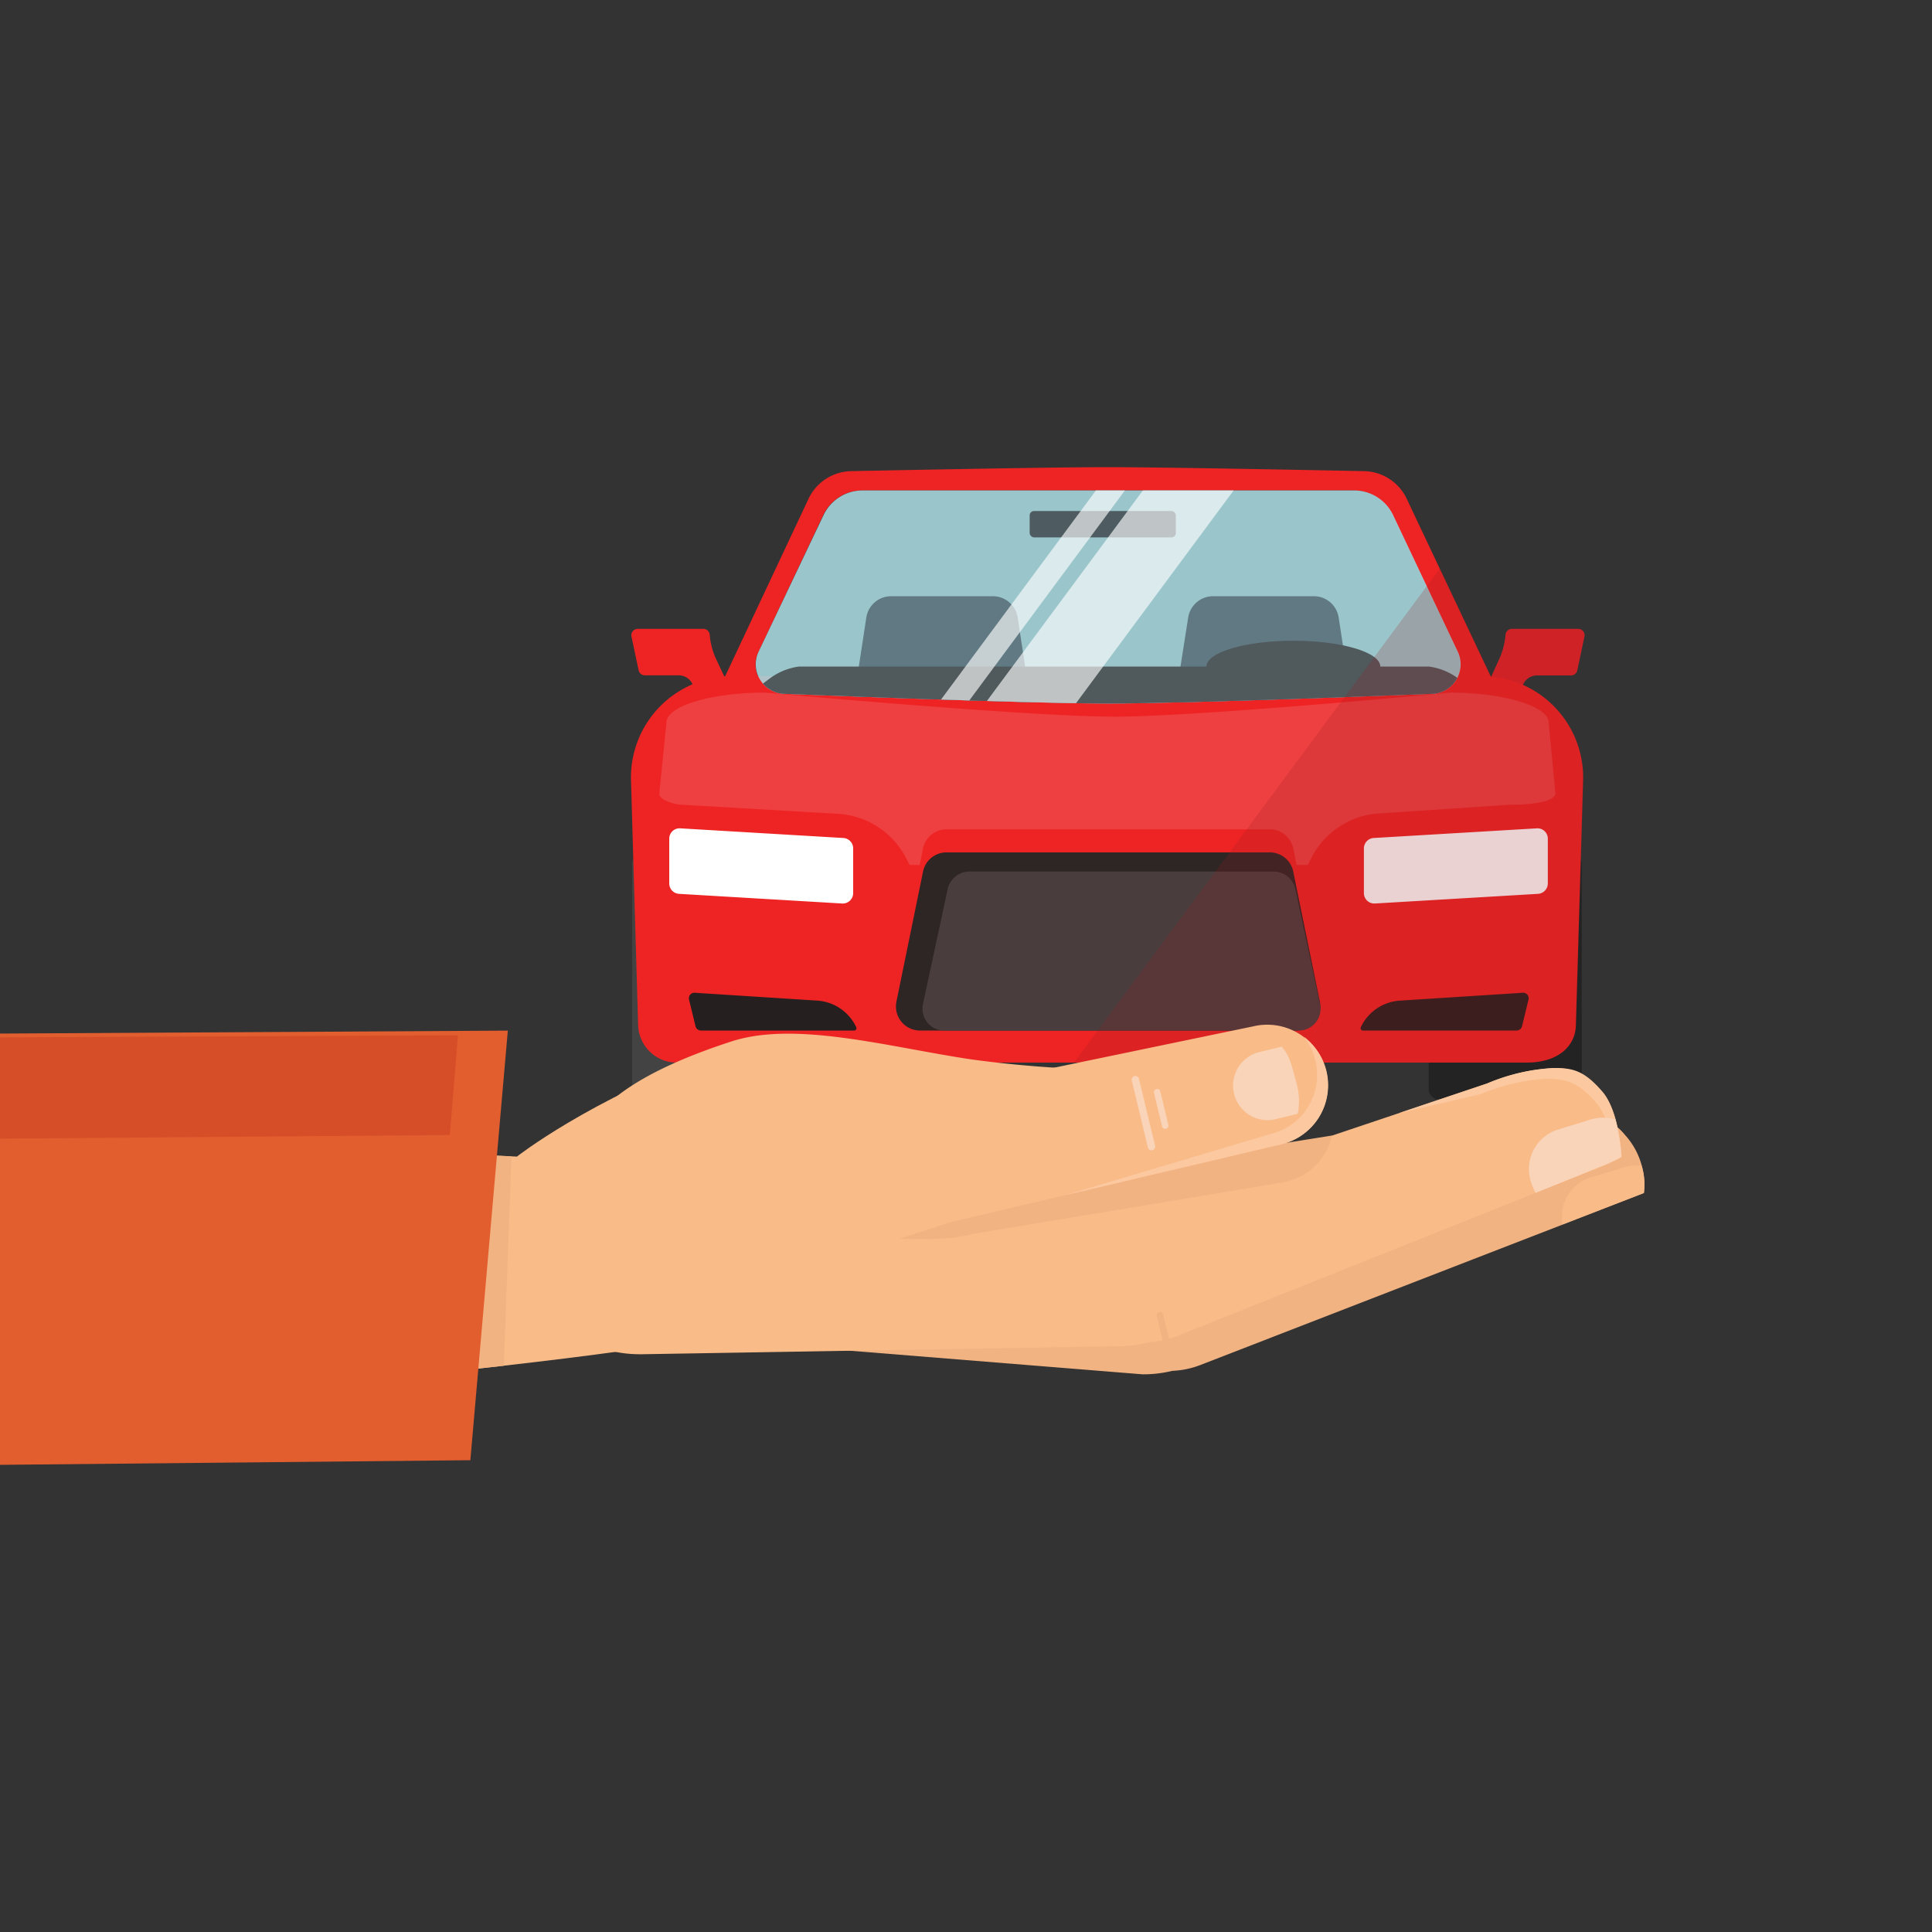 <svg xmlns="http://www.w3.org/2000/svg" xmlns:xlink="http://www.w3.org/1999/xlink" viewBox="0 0 200 200"><rect x="0" y="0" width="200" height="200" fill="#333333" stroke="none"/><defs><style>.cls-1{fill:none;}.cls-2{isolation:isolate;}.cls-3{fill:#434343;}.cls-4{fill:#232323;}.cls-5{fill:#ee2424;}.cls-6{fill:#cf2227;}.cls-7{fill:#ef4041;}.cls-8{fill:#2e2525;}.cls-9{fill:#4a3d3d;}.cls-10{fill:#a8d9e0;opacity:0.88;}.cls-11{fill:#4e5c61;}.cls-12{clip-path:url(#clip-path);}.cls-13{fill:#607983;}.cls-14{fill:#50595c;}.cls-15,.cls-16{fill:#fff;}.cls-15{opacity:0.64;mix-blend-mode:overlay;}.cls-17{fill:#261f1f;}.cls-18{clip-path:url(#clip-path-2);}.cls-19{fill:#991c1f;opacity:0.2;mix-blend-mode:multiply;}.cls-20{fill:#6c401a;}.cls-21{fill:#f2b383;}.cls-22{fill:#f9bb88;}.cls-23{fill:#fcc8a0;}.cls-24{fill:#e35e2f;}.cls-25{fill:#d64e28;}.cls-26{fill:#f9d4b9;}</style><clipPath id="clip-path"><path class="cls-1" d="M140.19,50.77H89.25a4.47,4.47,0,0,0-4,2.56L78.53,67.46a3.06,3.06,0,0,0,2.77,4.37s25.06,1,33.42,1,33.42-1,33.42-1a3.06,3.06,0,0,0,2.77-4.37l-6.69-14.13A4.47,4.47,0,0,0,140.19,50.77Z"/></clipPath><clipPath id="clip-path-2"><path class="cls-1" d="M154.33,70l-8.66-18.32c-.22-1.76-2-2.88-3.94-2.88H88.89a5,5,0,0,0-4.55,2.88L75.67,70A10.48,10.48,0,0,0,65.34,80.76l.74,25.37a4.08,4.08,0,0,0,4,3.87H158c3.35,0,5.11-1.71,5.17-3.87l.75-25.37A10.68,10.68,0,0,0,154.33,70Z"/></clipPath></defs><title>corona_icons</title><g class="cls-2"><g id="Layer_1" data-name="Layer 1"><rect class="cls-3" x="65.44" y="88.37" width="15.84" height="25.4" rx="1"/><rect class="cls-4" x="147.9" y="88.41" width="15.84" height="25.4" rx="1"/><path class="cls-5" d="M66,65.1h6.81a.66.66,0,0,1,.66.61h0a7.43,7.43,0,0,0,.69,2.58l1.21,2.57a.68.68,0,0,1-.32.89l-1.8.84a.65.65,0,0,1-.88-.31l-.69-1.47a1.57,1.57,0,0,0-1.42-.9H66.76a.66.66,0,0,1-.65-.52l-.74-3.5A.66.66,0,0,1,66,65.1Z"/><path class="cls-6" d="M163.33,65.1h-6.82a.66.66,0,0,0-.66.61h0a7.59,7.59,0,0,1-.69,2.6L154,70.87a.68.68,0,0,0,.32.89l1.8.84a.65.65,0,0,0,.88-.31l.69-1.47a1.57,1.57,0,0,1,1.42-.9h3.52a.66.66,0,0,0,.65-.52l.74-3.5A.66.66,0,0,0,163.33,65.1Z"/><path class="cls-5" d="M158,110H70.06a4,4,0,0,1-4-3.87l-.74-25.37A10.48,10.48,0,0,1,75.82,70H153.4a10.48,10.48,0,0,1,10.48,10.79l-.75,25.37C163.07,108.29,161.31,110,158,110Z"/><path class="cls-7" d="M156.22,83.31l-13.38.89a8.46,8.46,0,0,0-7.09,4.62l-.37.72H94.16l-.37-.72a8.47,8.47,0,0,0-7.16-4.58l-15.92-.93c-.92,0-2.52-.52-2.46-1.17L69,74.7c.16-1.67,4.76-3,10.17-3,0,0,27.29,2.49,36.19,2.49s34.79-2.49,34.79-2.49c5.41,0,10,1.36,10.16,3l.71,7.44C161,82.79,159.43,83.31,156.22,83.31Z"/><path class="cls-5" d="M78.53,67.46l6.69-14.13a4.47,4.47,0,0,1,4-2.56h50.94a4.47,4.47,0,0,1,4,2.56l6.69,14.13a3.06,3.06,0,0,1-.49,3.35h4.33l-9.06-19.16a5,5,0,0,0-4.55-2.88s-19.82-.41-26.42-.41-26.42.41-26.42.41a5,5,0,0,0-4.55,2.88L74.69,70.81H79A3,3,0,0,1,78.53,67.46Z"/><path class="cls-5" d="M134.23,104.3h-39a2.48,2.48,0,0,1-2.43-3l2.75-13.45a2.47,2.47,0,0,1,2.43-2h33.47a2.47,2.47,0,0,1,2.43,2l2.75,13.45A2.48,2.48,0,0,1,134.23,104.3Z"/><path class="cls-8" d="M134.23,106.68h-39a2.49,2.49,0,0,1-2.43-3l2.75-13.44a2.47,2.47,0,0,1,2.43-2h33.47a2.47,2.47,0,0,1,2.43,2l2.75,13.44A2.49,2.49,0,0,1,134.23,106.68Z"/><path class="cls-9" d="M134.38,106.68H97.82A2.26,2.26,0,0,1,95.53,104l2.58-12a2.31,2.31,0,0,1,2.29-1.78h31.4A2.31,2.31,0,0,1,134.09,92l2.57,12A2.25,2.25,0,0,1,134.38,106.68Z"/><path class="cls-10" d="M140.19,50.77H89.25a4.47,4.47,0,0,0-4,2.56L78.53,67.46a3.06,3.06,0,0,0,2.77,4.37s25.06,1,33.42,1,33.42-1,33.42-1a3.06,3.06,0,0,0,2.77-4.37l-6.69-14.13A4.47,4.47,0,0,0,140.19,50.77Z"/><rect class="cls-11" x="106.59" y="52.9" width="15.13" height="2.73" rx="0.45"/><g class="cls-12"><path class="cls-13" d="M137.76,78.21H123.81a2.61,2.61,0,0,1-2.58-3L123,63.93a2.61,2.61,0,0,1,2.58-2.21H136a2.6,2.6,0,0,1,2.58,2.21l1.72,11.28A2.61,2.61,0,0,1,137.76,78.21Z"/><path class="cls-13" d="M104.49,78.21H90.54a2.61,2.61,0,0,1-2.58-3l1.72-11.28a2.6,2.6,0,0,1,2.58-2.21h10.51a2.6,2.6,0,0,1,2.58,2.21l1.72,11.28A2.61,2.61,0,0,1,104.49,78.21Z"/><path class="cls-14" d="M156.67,75.87H74c-1,0-.68-.85.64-1.84l5-3.76A6.46,6.46,0,0,1,82.73,69H147.9A6.49,6.49,0,0,1,151,70.27L156,74C157.36,75,157.68,75.87,156.67,75.87Z"/><path class="cls-14" d="M142.89,69c0,1.47-4,2.67-9,2.67s-9-1.2-9-2.67,4-2.67,9-2.67S142.89,67.53,142.89,69Z"/><rect class="cls-15" x="90.14" y="61.27" width="44.6" height="7.55" transform="translate(231.63 13.41) rotate(126.53)"/><rect class="cls-15" x="81.88" y="64.11" width="44.6" height="2.41" transform="translate(218.67 20.48) rotate(126.53)"/></g><path class="cls-16" d="M87.17,93.53l-16.89-1a1.08,1.08,0,0,1-1-1.08V86.83a1.07,1.07,0,0,1,1.15-1.08l16.89,1a1.08,1.08,0,0,1,1,1.08v4.57A1.08,1.08,0,0,1,87.17,93.53Z"/><path class="cls-16" d="M142.34,93.53l16.89-1a1.08,1.08,0,0,0,1-1.08V86.83a1.07,1.07,0,0,0-1.15-1.08l-16.89,1a1.08,1.08,0,0,0-1,1.08v4.57A1.08,1.08,0,0,0,142.34,93.53Z"/><path class="cls-17" d="M84.56,103.58l-12.64-.81a.57.57,0,0,0-.59.71l.67,2.76a.58.58,0,0,0,.56.44H88.42a.24.24,0,0,0,.22-.34h0A4.8,4.8,0,0,0,84.56,103.58Z"/><path class="cls-17" d="M145,103.58l12.64-.81a.57.57,0,0,1,.59.71l-.67,2.76a.59.59,0,0,1-.56.44H141.09a.24.24,0,0,1-.22-.34h0A4.79,4.79,0,0,1,145,103.58Z"/><g class="cls-18"><polygon class="cls-19" points="101.11 123.58 153.73 52.54 202.49 88.67 149.87 155.24 101.11 123.58"/></g><path class="cls-20" d="M106.31,114.81c0,1.54-3.14,2.85-7.07,2.92s-7.15-1.14-7.18-2.68,3.15-2.86,7.08-2.93S106.29,113.26,106.31,114.81Z"/><path class="cls-21" d="M168.23,117.5c-2.88-3.52-8-2.7-12.16-1.12L119.15,128l-.11,0-.69,0-48.48-.19c-5.32,0-9.65,3.16-9.67,7.1s5,3.49,10.34,3.51l47.75,3.85a12.78,12.78,0,0,0,3.07-.36,9.07,9.07,0,0,0,2.81-.57l46-17.83A7.68,7.68,0,0,0,168.23,117.5Z"/><path class="cls-22" d="M89.56,111.85s-2.19-7.77-15.4-2.88-20.65,10.76-20.65,10.76l-16.89-.79-1.95,24.29s33.55-3.27,37.12-4.77,40.69-23.64,40.69-23.64Z"/><path class="cls-22" d="M165.81,113c-1.75-2-2.93-2.45-5.09-2.42a20.22,20.22,0,0,0-6.79,1.59L116.5,124.74l-.12.05h-.71l-49.46.84c-5.44.09-9.78,3.42-9.72,7.44s4.53,7.21,10,7.12l49.47-.83a12.63,12.63,0,0,0,3.12-.44,8.89,8.89,0,0,0,2.86-.64l43.8-17.5a15.86,15.86,0,0,0,2.14-1S167.65,115.05,165.81,113Z"/><path class="cls-23" d="M153.31,113.26a20.33,20.33,0,0,1,6.8-1.59c2.16,0,3.34.47,5.08,2.43,1.39,1.55,1.84,4.59,2,6,.43-.22.67-.36.67-.36s-.19-4.69-2-6.76-2.93-2.45-5.09-2.42a20.22,20.22,0,0,0-6.79,1.59l-9.17,3.08Z"/><path class="cls-21" d="M52.94,119.71l-16.32-.77-1.95,24.29s8.55-.83,17.49-1.85Z"/><polygon class="cls-24" points="-0.1 151.64 48.69 151.16 52.57 106.69 -0.85 107 -0.1 151.64"/><polygon class="cls-25" points="-0.84 117.88 46.57 117.5 47.41 107.17 -1.02 107.39 -0.84 117.88"/><path class="cls-21" d="M137.88,117.55,120,120.41c3.17-4.81-2.46.62-2.5.64-.23,0-4.51,1.27-4.75,1.27l-43.44,3.24c.8,1.31,2.56,1.93,5.44,1.34,3.4-.69,19.64,2.63,26,.83l32.12-5.34A6.3,6.3,0,0,0,137.88,117.55Z"/><path class="cls-22" d="M118.88,110.74a119.65,119.65,0,0,1-18.32-1.07c-8.57-1.28-18.14-4-24.78-1.88C42,118.72,72.08,134,82.45,131.4c8-2,33.41-10.72,33.41-10.72Z"/><path class="cls-22" d="M93.94,127.57c-3.37.8,13.37-6,12.57-9.33h0c-.81-3.38-8-5.4-4.62-6.21l27.83-5.78a6.28,6.28,0,0,1,7.57,4.65h0a6.28,6.28,0,0,1-4.65,7.56Z"/><path class="cls-23" d="M136.18,109.83a6.27,6.27,0,0,1-4.65,7.56l-21.32,6.35,22.43-5.28A6.28,6.28,0,0,0,135,107.34,6.24,6.24,0,0,1,136.18,109.83Z"/><path class="cls-26" d="M132.67,108.35l-2.54.62a3.58,3.58,0,0,0,1.68,6.94l2.53-.61a6.84,6.84,0,0,0-.2-3.43C133.42,109,133.15,109,132.67,108.35Z"/><path class="cls-26" d="M117.44,111.39a.4.4,0,0,1,.47.31l1.66,6.89a.4.4,0,0,1-.28.49h0a.39.39,0,0,1-.46-.3l-1.66-6.9a.39.39,0,0,1,.27-.49Z"/><path class="cls-26" d="M119.71,112.74a.33.33,0,0,1,.41.27l.82,3.41a.35.35,0,0,1-.24.43h0a.35.35,0,0,1-.41-.27l-.82-3.41a.34.34,0,0,1,.24-.43Z"/><path class="cls-21" d="M120,135.82a.35.35,0,0,1,.42.27l.82,3.41a.36.36,0,0,1-.24.43h0a.36.36,0,0,1-.42-.27l-.82-3.41a.34.34,0,0,1,.24-.43Z"/><path class="cls-26" d="M165.7,120.77a15.86,15.86,0,0,0,2.14-1,19.06,19.06,0,0,0-.63-3.89,4.63,4.63,0,0,0-2.94.14l-3.08.94a4.29,4.29,0,0,0-2.69,5.43,4.87,4.87,0,0,0,.48,1.09Z"/><path class="cls-22" d="M161.76,126.75l8.42-3.26a6.37,6.37,0,0,0-.24-2.81,5.07,5.07,0,0,0-2.26.3l-3.09.93A4.27,4.27,0,0,0,161.76,126.75Z"/></g></g></svg>